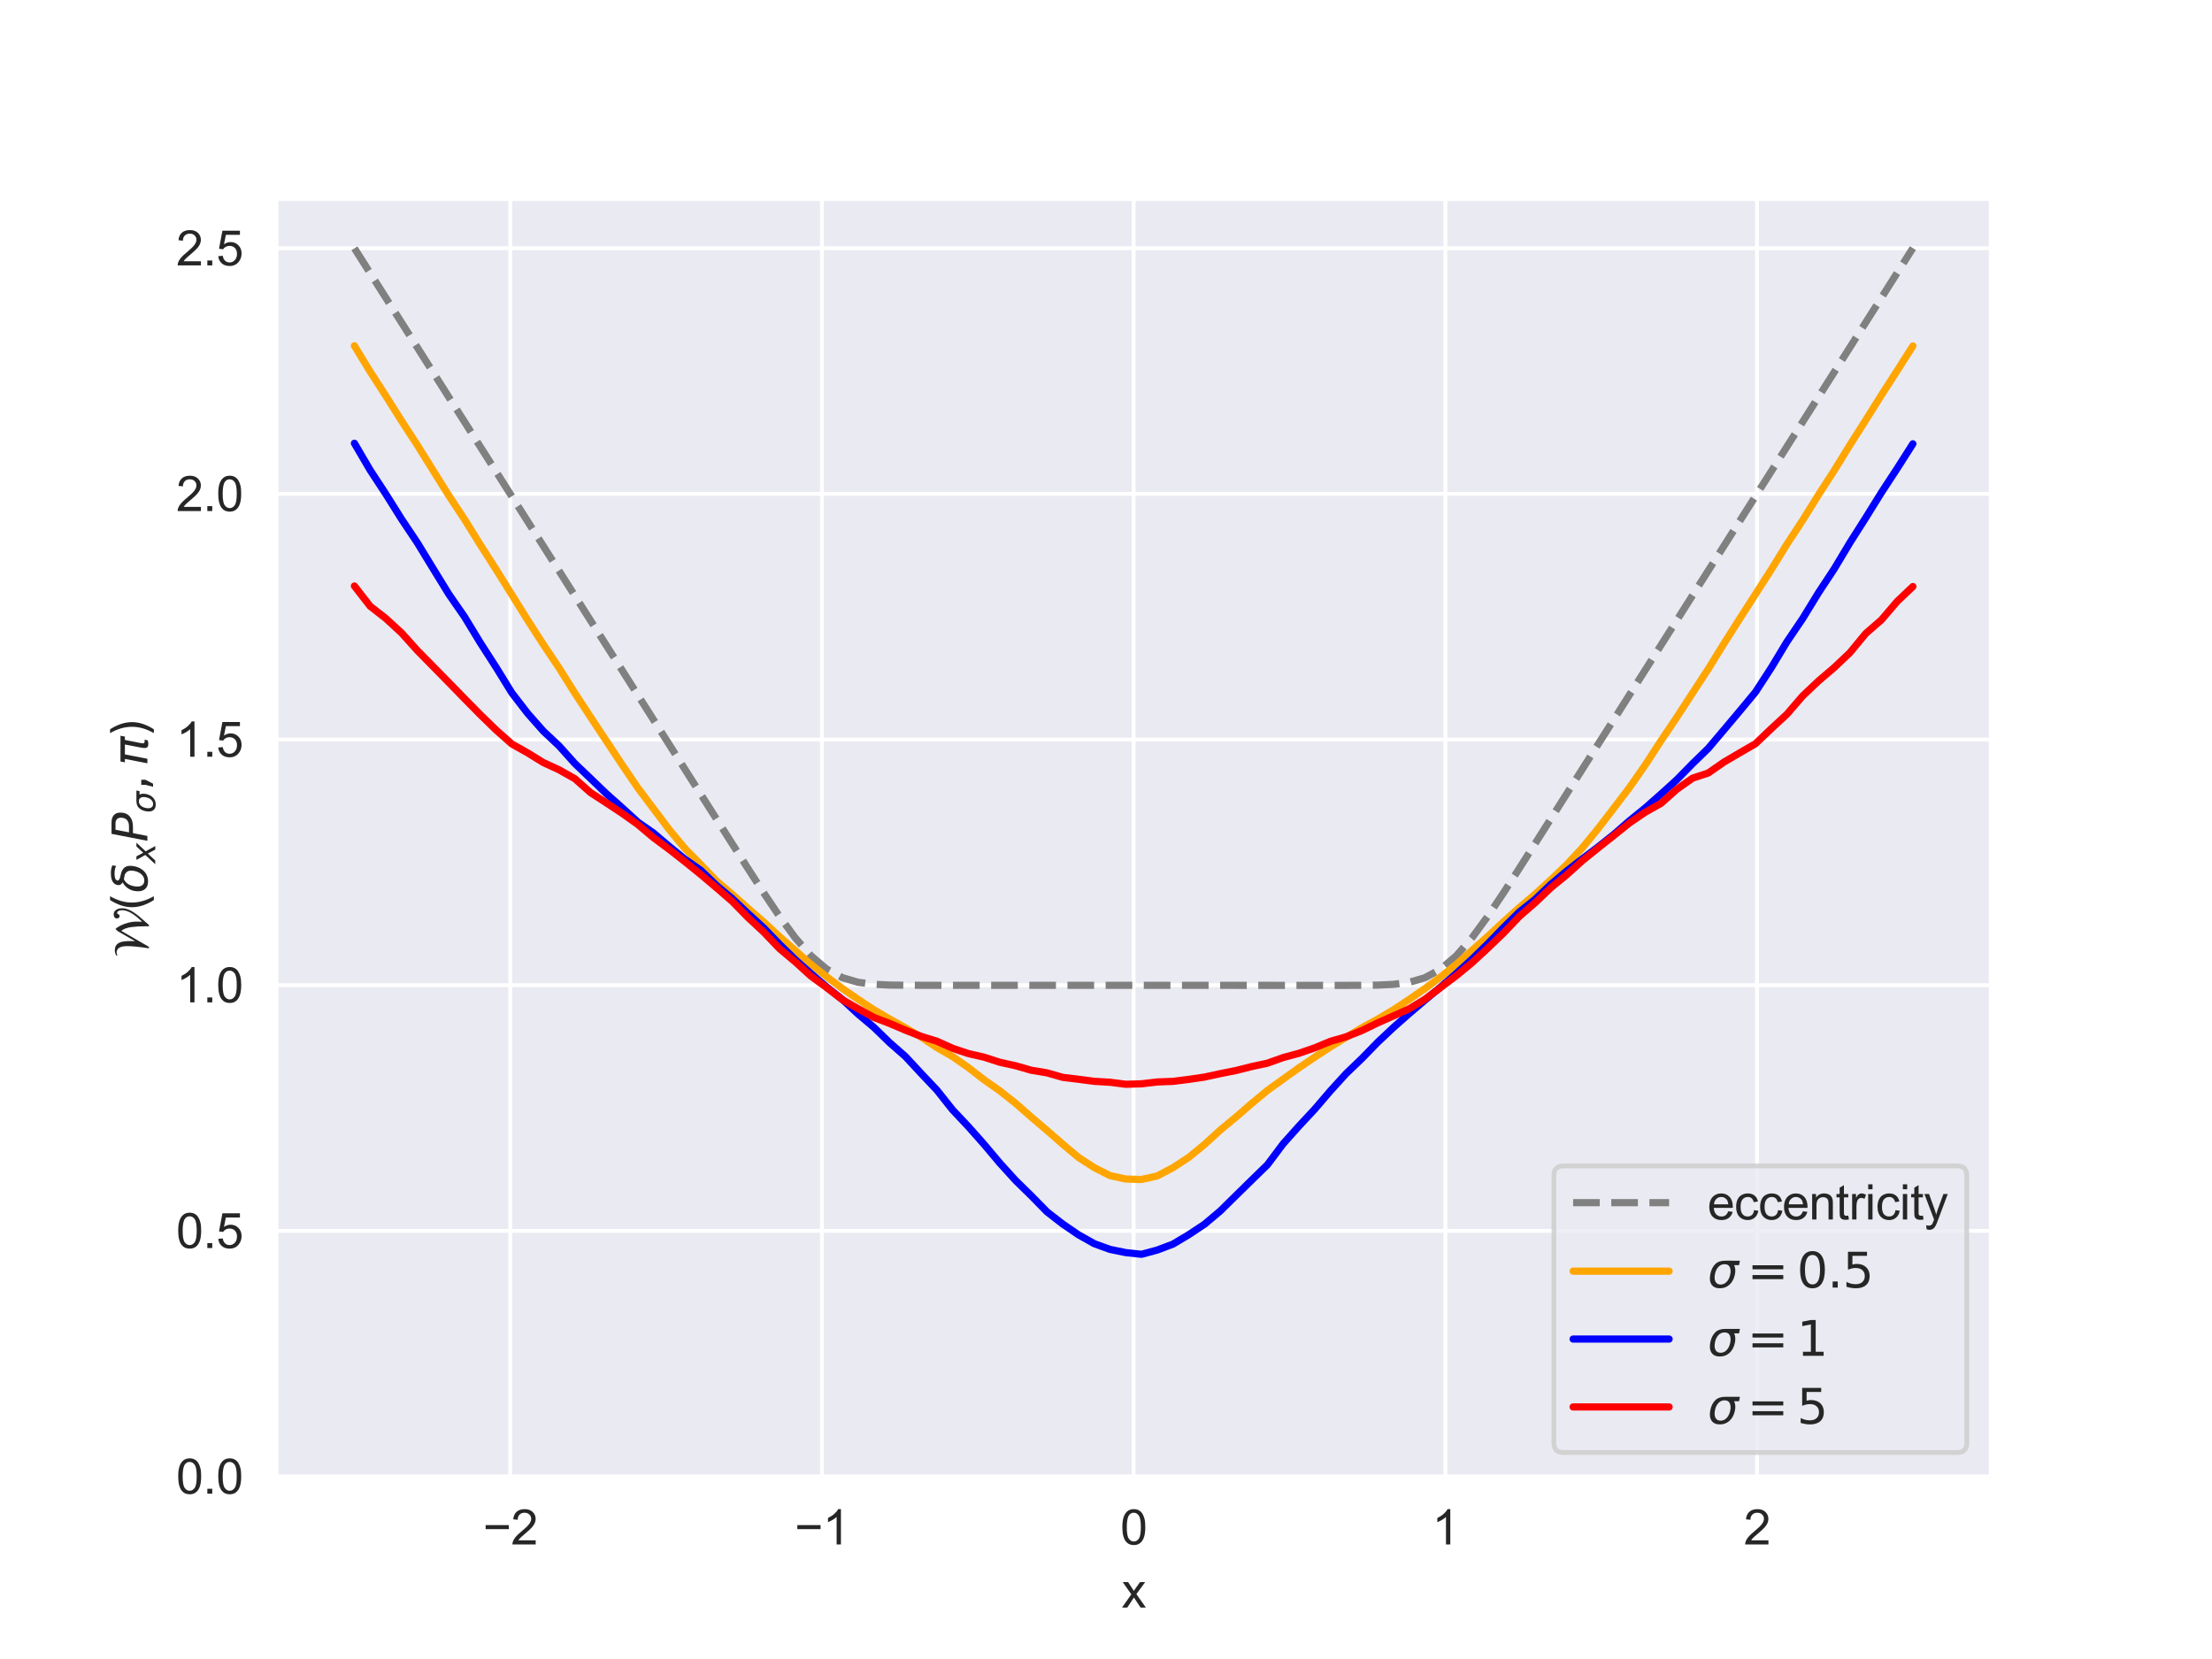 <?xml version="1.0" encoding="utf-8" standalone="no"?>
<!DOCTYPE svg PUBLIC "-//W3C//DTD SVG 1.1//EN"
  "http://www.w3.org/Graphics/SVG/1.1/DTD/svg11.dtd">
<svg xmlns:xlink="http://www.w3.org/1999/xlink" width="460.8pt" height="345.6pt" viewBox="0 0 460.8 345.6" xmlns="http://www.w3.org/2000/svg" version="1.1">
 <defs>
  <style type="text/css">*{stroke-linejoin: round; stroke-linecap: butt}</style>
 </defs>
 <g id="figure_1">
  <g id="patch_1">
   <path d="M 0 345.6 
L 460.8 345.6 
L 460.8 0 
L 0 0 
z
" style="fill: #ffffff"/>
  </g>
  <g id="axes_1">
   <g id="patch_2">
    <path d="M 57.6 307.584 
L 414.72 307.584 
L 414.72 41.472 
L 57.6 41.472 
z
" style="fill: #eaeaf2"/>
   </g>
   <g id="matplotlib.axis_1">
    <g id="xtick_1">
     <g id="line2d_1">
      <path d="M 106.298 307.584 
L 106.298 41.472 
" clip-path="url(#p0bc91fc647)" style="fill: none; stroke: #ffffff; stroke-width: 0.8; stroke-linecap: round"/>
     </g>
     <g id="text_1">
      <!-- −2 -->
      <g style="fill: #262626" transform="translate(100.597 321.742) scale(0.1 -0.1)">
       <defs>
        <path id="ArialMT-2212" d="M 3381 1997 
L 356 1997 
L 356 2522 
L 3381 2522 
L 3381 1997 
z
" transform="scale(0.016)"/>
        <path id="ArialMT-32" d="M 3222 541 
L 3222 0 
L 194 0 
Q 188 203 259 391 
Q 375 700 629 1000 
Q 884 1300 1366 1694 
Q 2113 2306 2375 2664 
Q 2638 3022 2638 3341 
Q 2638 3675 2398 3904 
Q 2159 4134 1775 4134 
Q 1369 4134 1125 3890 
Q 881 3647 878 3216 
L 300 3275 
Q 359 3922 746 4261 
Q 1134 4600 1788 4600 
Q 2447 4600 2831 4234 
Q 3216 3869 3216 3328 
Q 3216 3053 3103 2787 
Q 2991 2522 2730 2228 
Q 2469 1934 1863 1422 
Q 1356 997 1212 845 
Q 1069 694 975 541 
L 3222 541 
z
" transform="scale(0.016)"/>
       </defs>
       <use xlink:href="#ArialMT-2212"/>
       <use xlink:href="#ArialMT-32" transform="translate(58.398 0)"/>
      </g>
     </g>
    </g>
    <g id="xtick_2">
     <g id="line2d_2">
      <path d="M 171.229 307.584 
L 171.229 41.472 
" clip-path="url(#p0bc91fc647)" style="fill: none; stroke: #ffffff; stroke-width: 0.8; stroke-linecap: round"/>
     </g>
     <g id="text_2">
      <!-- −1 -->
      <g style="fill: #262626" transform="translate(165.528 321.742) scale(0.1 -0.1)">
       <defs>
        <path id="ArialMT-31" d="M 2384 0 
L 1822 0 
L 1822 3584 
Q 1619 3391 1289 3197 
Q 959 3003 697 2906 
L 697 3450 
Q 1169 3672 1522 3987 
Q 1875 4303 2022 4600 
L 2384 4600 
L 2384 0 
z
" transform="scale(0.016)"/>
       </defs>
       <use xlink:href="#ArialMT-2212"/>
       <use xlink:href="#ArialMT-31" transform="translate(58.398 0)"/>
      </g>
     </g>
    </g>
    <g id="xtick_3">
     <g id="line2d_3">
      <path d="M 236.16 307.584 
L 236.16 41.472 
" clip-path="url(#p0bc91fc647)" style="fill: none; stroke: #ffffff; stroke-width: 0.8; stroke-linecap: round"/>
     </g>
     <g id="text_3">
      <!-- 0 -->
      <g style="fill: #262626" transform="translate(233.38 321.742) scale(0.1 -0.1)">
       <defs>
        <path id="ArialMT-30" d="M 266 2259 
Q 266 3072 433 3567 
Q 600 4063 929 4331 
Q 1259 4600 1759 4600 
Q 2128 4600 2406 4451 
Q 2684 4303 2865 4023 
Q 3047 3744 3150 3342 
Q 3253 2941 3253 2259 
Q 3253 1453 3087 958 
Q 2922 463 2592 192 
Q 2263 -78 1759 -78 
Q 1097 -78 719 397 
Q 266 969 266 2259 
z
M 844 2259 
Q 844 1131 1108 757 
Q 1372 384 1759 384 
Q 2147 384 2411 759 
Q 2675 1134 2675 2259 
Q 2675 3391 2411 3762 
Q 2147 4134 1753 4134 
Q 1366 4134 1134 3806 
Q 844 3388 844 2259 
z
" transform="scale(0.016)"/>
       </defs>
       <use xlink:href="#ArialMT-30"/>
      </g>
     </g>
    </g>
    <g id="xtick_4">
     <g id="line2d_4">
      <path d="M 301.091 307.584 
L 301.091 41.472 
" clip-path="url(#p0bc91fc647)" style="fill: none; stroke: #ffffff; stroke-width: 0.8; stroke-linecap: round"/>
     </g>
     <g id="text_4">
      <!-- 1 -->
      <g style="fill: #262626" transform="translate(298.31 321.742) scale(0.1 -0.1)">
       <use xlink:href="#ArialMT-31"/>
      </g>
     </g>
    </g>
    <g id="xtick_5">
     <g id="line2d_5">
      <path d="M 366.022 307.584 
L 366.022 41.472 
" clip-path="url(#p0bc91fc647)" style="fill: none; stroke: #ffffff; stroke-width: 0.8; stroke-linecap: round"/>
     </g>
     <g id="text_5">
      <!-- 2 -->
      <g style="fill: #262626" transform="translate(363.241 321.742) scale(0.1 -0.1)">
       <use xlink:href="#ArialMT-32"/>
      </g>
     </g>
    </g>
    <g id="text_6">
     <!-- x -->
     <g style="fill: #262626" transform="translate(233.66 334.887) scale(0.1 -0.1)">
      <defs>
       <path id="ArialMT-78" d="M 47 0 
L 1259 1725 
L 138 3319 
L 841 3319 
L 1350 2541 
Q 1494 2319 1581 2169 
Q 1719 2375 1834 2534 
L 2394 3319 
L 3066 3319 
L 1919 1756 
L 3153 0 
L 2463 0 
L 1781 1031 
L 1600 1309 
L 728 0 
L 47 0 
z
" transform="scale(0.016)"/>
      </defs>
      <use xlink:href="#ArialMT-78"/>
     </g>
    </g>
   </g>
   <g id="matplotlib.axis_2">
    <g id="ytick_1">
     <g id="line2d_6">
      <path d="M 57.6 307.584 
L 414.72 307.584 
" clip-path="url(#p0bc91fc647)" style="fill: none; stroke: #ffffff; stroke-width: 0.8; stroke-linecap: round"/>
     </g>
     <g id="text_7">
      <!-- 0.0 -->
      <g style="fill: #262626" transform="translate(36.7 311.163) scale(0.1 -0.1)">
       <defs>
        <path id="ArialMT-2e" d="M 581 0 
L 581 641 
L 1222 641 
L 1222 0 
L 581 0 
z
" transform="scale(0.016)"/>
       </defs>
       <use xlink:href="#ArialMT-30"/>
       <use xlink:href="#ArialMT-2e" transform="translate(55.615 0)"/>
       <use xlink:href="#ArialMT-30" transform="translate(83.398 0)"/>
      </g>
     </g>
    </g>
    <g id="ytick_2">
     <g id="line2d_7">
      <path d="M 57.6 256.409 
L 414.72 256.409 
" clip-path="url(#p0bc91fc647)" style="fill: none; stroke: #ffffff; stroke-width: 0.8; stroke-linecap: round"/>
     </g>
     <g id="text_8">
      <!-- 0.5 -->
      <g style="fill: #262626" transform="translate(36.7 259.988) scale(0.1 -0.1)">
       <defs>
        <path id="ArialMT-35" d="M 266 1200 
L 856 1250 
Q 922 819 1161 601 
Q 1400 384 1738 384 
Q 2144 384 2425 690 
Q 2706 997 2706 1503 
Q 2706 1984 2436 2262 
Q 2166 2541 1728 2541 
Q 1456 2541 1237 2417 
Q 1019 2294 894 2097 
L 366 2166 
L 809 4519 
L 3088 4519 
L 3088 3981 
L 1259 3981 
L 1013 2750 
Q 1425 3038 1878 3038 
Q 2478 3038 2890 2622 
Q 3303 2206 3303 1553 
Q 3303 931 2941 478 
Q 2500 -78 1738 -78 
Q 1113 -78 717 272 
Q 322 622 266 1200 
z
" transform="scale(0.016)"/>
       </defs>
       <use xlink:href="#ArialMT-30"/>
       <use xlink:href="#ArialMT-2e" transform="translate(55.615 0)"/>
       <use xlink:href="#ArialMT-35" transform="translate(83.398 0)"/>
      </g>
     </g>
    </g>
    <g id="ytick_3">
     <g id="line2d_8">
      <path d="M 57.6 205.233 
L 414.72 205.233 
" clip-path="url(#p0bc91fc647)" style="fill: none; stroke: #ffffff; stroke-width: 0.8; stroke-linecap: round"/>
     </g>
     <g id="text_9">
      <!-- 1.0 -->
      <g style="fill: #262626" transform="translate(36.7 208.812) scale(0.1 -0.1)">
       <use xlink:href="#ArialMT-31"/>
       <use xlink:href="#ArialMT-2e" transform="translate(55.615 0)"/>
       <use xlink:href="#ArialMT-30" transform="translate(83.398 0)"/>
      </g>
     </g>
    </g>
    <g id="ytick_4">
     <g id="line2d_9">
      <path d="M 57.6 154.058 
L 414.72 154.058 
" clip-path="url(#p0bc91fc647)" style="fill: none; stroke: #ffffff; stroke-width: 0.8; stroke-linecap: round"/>
     </g>
     <g id="text_10">
      <!-- 1.5 -->
      <g style="fill: #262626" transform="translate(36.7 157.637) scale(0.1 -0.1)">
       <use xlink:href="#ArialMT-31"/>
       <use xlink:href="#ArialMT-2e" transform="translate(55.615 0)"/>
       <use xlink:href="#ArialMT-35" transform="translate(83.398 0)"/>
      </g>
     </g>
    </g>
    <g id="ytick_5">
     <g id="line2d_10">
      <path d="M 57.6 102.882 
L 414.72 102.882 
" clip-path="url(#p0bc91fc647)" style="fill: none; stroke: #ffffff; stroke-width: 0.8; stroke-linecap: round"/>
     </g>
     <g id="text_11">
      <!-- 2.0 -->
      <g style="fill: #262626" transform="translate(36.7 106.461) scale(0.1 -0.1)">
       <use xlink:href="#ArialMT-32"/>
       <use xlink:href="#ArialMT-2e" transform="translate(55.615 0)"/>
       <use xlink:href="#ArialMT-30" transform="translate(83.398 0)"/>
      </g>
     </g>
    </g>
    <g id="ytick_6">
     <g id="line2d_11">
      <path d="M 57.6 51.707 
L 414.72 51.707 
" clip-path="url(#p0bc91fc647)" style="fill: none; stroke: #ffffff; stroke-width: 0.8; stroke-linecap: round"/>
     </g>
     <g id="text_12">
      <!-- 2.5 -->
      <g style="fill: #262626" transform="translate(36.7 55.286) scale(0.1 -0.1)">
       <use xlink:href="#ArialMT-32"/>
       <use xlink:href="#ArialMT-2e" transform="translate(55.615 0)"/>
       <use xlink:href="#ArialMT-35" transform="translate(83.398 0)"/>
      </g>
     </g>
    </g>
    <g id="text_13">
     <!-- $\mathcal{W}(\delta_x P_{\sigma}, \pi)$ -->
     <g style="fill: #262626" transform="translate(30.712 199.428) rotate(-90) scale(0.1 -0.1)">
      <defs>
       <path id="STIXNonUnicode-Italic-e243" d="M 4634 736 
L 4672 717 
Q 4742 794 4931 1008 
Q 5120 1222 5248 1369 
Q 5376 1517 5545 1757 
Q 5715 1997 5837 2234 
Q 6131 2803 6131 3245 
Q 6131 3936 5741 3936 
Q 5696 3936 5661 3885 
Q 5626 3834 5606 3776 
Q 5587 3718 5529 3667 
Q 5472 3616 5382 3616 
Q 5229 3616 5145 3715 
Q 5062 3814 5062 3962 
Q 5062 4173 5209 4278 
Q 5357 4384 5594 4384 
Q 5965 4384 6176 4073 
Q 6387 3763 6387 3290 
Q 6387 2906 6236 2506 
Q 6086 2106 5814 1718 
Q 5542 1331 5289 1027 
Q 5037 723 4697 352 
Q 4358 -19 4211 -205 
L 4045 -205 
L 4045 230 
Q 4045 1306 3936 2099 
Q 3827 2893 3475 3373 
L 3430 3373 
L 1363 -205 
L 1171 -205 
Q 1459 1581 1459 2624 
Q 1459 4006 602 4006 
Q 448 4006 307 3891 
L 211 4013 
Q 486 4237 915 4237 
Q 1184 4237 1389 4157 
Q 1594 4077 1722 3923 
Q 1850 3770 1933 3590 
Q 2016 3411 2054 3155 
Q 2093 2899 2105 2684 
Q 2118 2470 2118 2182 
Q 2118 1920 2099 1658 
L 2138 1658 
L 3398 3846 
L 3686 4160 
Q 4077 3738 4365 2950 
Q 4653 2163 4653 1395 
Q 4653 966 4634 736 
z
" transform="scale(0.016)"/>
       <path id="DejaVuSans-28" d="M 1984 4856 
Q 1566 4138 1362 3434 
Q 1159 2731 1159 2009 
Q 1159 1288 1364 580 
Q 1569 -128 1984 -844 
L 1484 -844 
Q 1016 -109 783 600 
Q 550 1309 550 2009 
Q 550 2706 781 3412 
Q 1013 4119 1484 4856 
L 1984 4856 
z
" transform="scale(0.016)"/>
       <path id="DejaVuSans-Oblique-3b4" d="M 3472 4053 
Q 3197 4272 2450 4272 
Q 1659 4272 1588 3906 
Q 1531 3619 2328 3469 
Q 2953 3353 3253 3003 
Q 3616 2581 3447 1716 
Q 3284 888 2763 400 
Q 2238 -91 1488 -91 
Q 741 -91 406 400 
Q 72 888 241 1747 
Q 363 2384 891 2900 
Q 1097 3100 1353 3213 
Q 913 3459 1000 3900 
Q 1166 4750 2544 4750 
Q 3234 4750 3566 4531 
L 3472 4053 
z
M 1753 3056 
Q 1525 2966 1306 2738 
Q 969 2384 847 1747 
Q 722 1113 919 756 
Q 1119 397 1584 397 
Q 2044 397 2381 759 
Q 2722 1122 2838 1716 
Q 2956 2338 2731 2638 
Q 2491 2959 2103 2994 
Q 1906 3013 1753 3056 
z
" transform="scale(0.016)"/>
       <path id="DejaVuSans-Oblique-78" d="M 3841 3500 
L 2234 1784 
L 3219 0 
L 2559 0 
L 1819 1388 
L 531 0 
L -166 0 
L 1556 1844 
L 641 3500 
L 1300 3500 
L 1972 2234 
L 3144 3500 
L 3841 3500 
z
" transform="scale(0.016)"/>
       <path id="DejaVuSans-Oblique-50" d="M 1081 4666 
L 2541 4666 
Q 3178 4666 3512 4369 
Q 3847 4072 3847 3500 
Q 3847 2731 3353 2303 
Q 2859 1875 1966 1875 
L 1172 1875 
L 806 0 
L 172 0 
L 1081 4666 
z
M 1613 4147 
L 1275 2394 
L 2069 2394 
Q 2606 2394 2893 2669 
Q 3181 2944 3181 3456 
Q 3181 3784 2986 3965 
Q 2791 4147 2438 4147 
L 1613 4147 
z
" transform="scale(0.016)"/>
       <path id="DejaVuSans-Oblique-3c3" d="M 2219 3044 
Q 1744 3044 1422 2700 
Q 1081 2341 969 1747 
Q 844 1119 1044 756 
Q 1241 397 1706 397 
Q 2166 397 2503 759 
Q 2844 1122 2966 1747 
Q 3075 2319 2881 2700 
Q 2700 3044 2219 3044 
z
M 2309 3503 
L 4219 3500 
L 4106 2925 
L 3463 2925 
Q 3706 2438 3575 1747 
Q 3406 888 2884 400 
Q 2359 -91 1609 -91 
Q 856 -91 525 400 
Q 194 888 363 1747 
Q 528 2609 1050 3097 
Q 1484 3503 2309 3503 
z
" transform="scale(0.016)"/>
       <path id="DejaVuSans-2c" d="M 750 794 
L 1409 794 
L 1409 256 
L 897 -744 
L 494 -744 
L 750 256 
L 750 794 
z
" transform="scale(0.016)"/>
       <path id="DejaVuSans-Oblique-3c0" d="M 584 3500 
L 3938 3500 
L 3825 2925 
L 3384 2925 
L 2966 775 
Q 2922 550 2981 450 
Q 3038 353 3209 353 
Q 3256 353 3325 363 
Q 3397 369 3419 372 
L 3338 -44 
Q 3222 -84 3103 -103 
Q 2981 -122 2866 -122 
Q 2491 -122 2388 81 
Q 2284 288 2391 838 
L 2797 2925 
L 1506 2925 
L 938 0 
L 350 0 
L 919 2925 
L 472 2925 
L 584 3500 
z
" transform="scale(0.016)"/>
       <path id="DejaVuSans-29" d="M 513 4856 
L 1013 4856 
Q 1481 4119 1714 3412 
Q 1947 2706 1947 2009 
Q 1947 1309 1714 600 
Q 1481 -109 1013 -844 
L 513 -844 
Q 928 -128 1133 580 
Q 1338 1288 1338 2009 
Q 1338 2731 1133 3434 
Q 928 4138 513 4856 
z
" transform="scale(0.016)"/>
      </defs>
      <use xlink:href="#STIXNonUnicode-Italic-e243" transform="translate(0 0.125)"/>
      <use xlink:href="#DejaVuSans-28" transform="translate(95.6 0.125)"/>
      <use xlink:href="#DejaVuSans-Oblique-3b4" transform="translate(134.614 0.125)"/>
      <use xlink:href="#DejaVuSans-Oblique-78" transform="translate(195.795 -16.281) scale(0.7)"/>
      <use xlink:href="#DejaVuSans-Oblique-50" transform="translate(239.955 0.125)"/>
      <use xlink:href="#DejaVuSans-Oblique-3c3" transform="translate(300.258 -16.281) scale(0.7)"/>
      <use xlink:href="#DejaVuSans-2c" transform="translate(347.358 0.125)"/>
      <use xlink:href="#DejaVuSans-Oblique-3c0" transform="translate(398.627 0.125)"/>
      <use xlink:href="#DejaVuSans-29" transform="translate(458.832 0.125)"/>
     </g>
    </g>
   </g>
   <g id="line2d_12">
    <path d="M 73.833 51.726 
L 77.112 56.896 
L 80.391 62.065 
L 83.671 67.234 
L 86.95 72.403 
L 90.229 77.573 
L 93.509 82.742 
L 96.788 87.911 
L 100.067 93.08 
L 103.347 98.249 
L 106.626 103.419 
L 109.905 108.588 
L 113.185 113.757 
L 116.464 118.926 
L 119.743 124.096 
L 123.023 129.265 
L 126.302 134.434 
L 129.581 139.603 
L 132.861 144.773 
L 136.14 149.942 
L 139.419 155.111 
L 142.699 160.28 
L 145.978 165.449 
L 149.258 170.618 
L 152.537 175.782 
L 155.816 180.926 
L 159.096 186.002 
L 162.375 190.888 
L 165.654 195.355 
L 168.934 199.104 
L 172.213 201.889 
L 175.492 203.669 
L 178.772 204.631 
L 182.051 205.051 
L 185.33 205.204 
L 188.61 205.244 
L 191.889 205.254 
L 195.168 205.256 
L 198.448 205.257 
L 201.727 205.257 
L 205.006 205.258 
L 208.286 205.258 
L 211.565 205.258 
L 214.844 205.259 
L 218.124 205.259 
L 221.403 205.26 
L 224.682 205.26 
L 227.962 205.261 
L 231.241 205.261 
L 234.52 205.261 
L 237.8 205.262 
L 241.079 205.262 
L 244.358 205.263 
L 247.638 205.263 
L 250.917 205.263 
L 254.196 205.264 
L 257.476 205.264 
L 260.755 205.265 
L 264.034 205.265 
L 267.314 205.266 
L 270.593 205.266 
L 273.872 205.266 
L 277.152 205.267 
L 280.431 205.266 
L 283.71 205.257 
L 286.99 205.213 
L 290.269 205.061 
L 293.548 204.64 
L 296.828 203.684 
L 300.107 201.897 
L 303.386 199.097 
L 306.666 195.335 
L 309.945 190.861 
L 313.224 185.969 
L 316.504 180.891 
L 319.783 175.744 
L 323.062 170.579 
L 326.342 165.411 
L 329.621 160.242 
L 332.9 155.072 
L 336.18 149.903 
L 339.459 144.734 
L 342.739 139.565 
L 346.018 134.395 
L 349.297 129.226 
L 352.577 124.057 
L 355.856 118.888 
L 359.135 113.719 
L 362.415 108.549 
L 365.694 103.38 
L 368.973 98.211 
L 372.253 93.042 
L 375.532 87.872 
L 378.811 82.703 
L 382.091 77.534 
L 385.37 72.365 
L 388.649 67.195 
L 391.929 62.026 
L 395.208 56.857 
L 398.487 51.688 
" clip-path="url(#p0bc91fc647)" style="fill: none; stroke-dasharray: 5.55,2.4; stroke-dashoffset: 0; stroke: #808080; stroke-width: 1.5"/>
   </g>
   <g id="line2d_13">
    <path d="M 73.833 72.034 
L 77.112 77.415 
L 80.391 82.503 
L 83.671 87.705 
L 86.95 92.742 
L 90.229 98.013 
L 93.509 103.265 
L 96.788 108.22 
L 100.067 113.5 
L 103.347 118.636 
L 106.626 123.892 
L 109.905 129.163 
L 113.185 134.248 
L 116.464 139.144 
L 119.743 144.372 
L 123.023 149.374 
L 126.302 154.334 
L 129.581 159.286 
L 132.861 164.109 
L 136.14 168.479 
L 139.419 172.823 
L 142.699 176.772 
L 145.978 180.109 
L 149.258 183.514 
L 152.537 186.305 
L 155.816 189.224 
L 159.096 192.063 
L 162.375 195.109 
L 165.654 197.999 
L 168.934 200.905 
L 172.213 203.49 
L 175.492 205.94 
L 178.772 208.193 
L 182.051 210.363 
L 185.33 212.273 
L 188.61 214.111 
L 191.889 216.046 
L 195.168 218.225 
L 198.448 220.111 
L 201.727 222.4 
L 205.006 224.939 
L 208.286 227.246 
L 211.565 229.831 
L 214.844 232.712 
L 218.124 235.504 
L 221.403 238.366 
L 224.682 241.124 
L 227.962 243.24 
L 231.241 244.9 
L 234.52 245.617 
L 237.8 245.709 
L 241.079 244.97 
L 244.358 243.24 
L 247.638 241.1 
L 250.917 238.412 
L 254.196 235.421 
L 257.476 232.706 
L 260.755 229.868 
L 264.034 227.149 
L 267.314 224.792 
L 270.593 222.443 
L 273.872 220.233 
L 277.152 218.092 
L 280.431 216.073 
L 283.71 214.099 
L 286.99 212.303 
L 290.269 210.366 
L 293.548 208.206 
L 296.828 205.942 
L 300.107 203.517 
L 303.386 200.881 
L 306.666 197.968 
L 309.945 195.063 
L 313.224 192.004 
L 316.504 189.07 
L 319.783 186.278 
L 323.062 183.282 
L 326.342 180.142 
L 329.621 176.63 
L 332.9 172.627 
L 336.18 168.367 
L 339.459 164.045 
L 342.739 159.348 
L 346.018 154.304 
L 349.297 149.436 
L 352.577 144.388 
L 355.856 139.368 
L 359.135 134.06 
L 362.415 128.895 
L 365.694 123.787 
L 368.973 118.677 
L 372.253 113.368 
L 375.532 108.371 
L 378.811 103.103 
L 382.091 98.027 
L 385.37 92.709 
L 388.649 87.545 
L 391.929 82.32 
L 395.208 77.228 
L 398.487 72.071 
" clip-path="url(#p0bc91fc647)" style="fill: none; stroke: #ffa500; stroke-width: 1.5; stroke-linecap: round"/>
   </g>
   <g id="line2d_14">
    <path d="M 73.833 92.343 
L 77.112 97.938 
L 80.391 102.944 
L 83.671 108.175 
L 86.95 113.08 
L 90.229 118.454 
L 93.509 123.789 
L 96.788 128.528 
L 100.067 133.918 
L 103.347 139.02 
L 106.626 144.336 
L 109.905 148.586 
L 113.185 152.303 
L 116.464 155.387 
L 119.743 159.044 
L 123.023 162.173 
L 126.302 165.329 
L 129.581 168.247 
L 132.861 171.246 
L 136.14 173.538 
L 139.419 176.324 
L 142.699 178.991 
L 145.978 181.29 
L 149.258 184.451 
L 152.537 187.187 
L 155.816 190.292 
L 159.096 193.299 
L 162.375 196.693 
L 165.654 199.893 
L 168.934 202.813 
L 172.213 205.614 
L 175.492 208.221 
L 178.772 211.259 
L 182.051 214.024 
L 185.33 217.205 
L 188.61 220.085 
L 191.889 223.616 
L 195.168 227.081 
L 198.448 231.213 
L 201.727 234.694 
L 205.006 238.395 
L 208.286 242.292 
L 211.565 245.905 
L 214.844 249.115 
L 218.124 252.458 
L 221.403 255.001 
L 224.682 257.238 
L 227.962 259.083 
L 231.241 260.275 
L 234.52 260.941 
L 237.8 261.292 
L 241.079 260.407 
L 244.358 259.166 
L 247.638 257.21 
L 250.917 255.032 
L 254.196 252.276 
L 257.476 249.046 
L 260.755 245.829 
L 264.034 242.634 
L 267.314 238.258 
L 270.593 234.591 
L 273.872 231.072 
L 277.152 227.244 
L 280.431 223.641 
L 283.71 220.499 
L 286.99 217.131 
L 290.269 214.048 
L 293.548 211.158 
L 296.828 208.359 
L 300.107 205.62 
L 303.386 202.767 
L 306.666 199.795 
L 309.945 196.591 
L 313.224 193.222 
L 316.504 189.977 
L 319.783 187.364 
L 323.062 184.235 
L 326.342 181.467 
L 329.621 178.914 
L 332.9 176.447 
L 336.18 173.834 
L 339.459 170.973 
L 342.739 168.313 
L 346.018 165.417 
L 349.297 162.446 
L 352.577 159.097 
L 355.856 155.902 
L 359.135 152.032 
L 362.415 148.133 
L 365.694 144.177 
L 368.973 139.132 
L 372.253 133.695 
L 375.532 128.852 
L 378.811 123.499 
L 382.091 118.522 
L 385.37 113.056 
L 388.649 107.896 
L 391.929 102.614 
L 395.208 97.603 
L 398.487 92.456 
" clip-path="url(#p0bc91fc647)" style="fill: none; stroke: #0000ff; stroke-width: 1.5; stroke-linecap: round"/>
   </g>
   <g id="line2d_15">
    <path d="M 73.833 122.076 
L 77.112 126.288 
L 80.391 128.845 
L 83.671 131.867 
L 86.95 135.519 
L 90.229 138.852 
L 93.509 142.191 
L 96.788 145.559 
L 100.067 148.888 
L 103.347 152.075 
L 106.626 154.985 
L 109.905 156.831 
L 113.185 158.855 
L 116.464 160.368 
L 119.743 162.212 
L 123.023 165.116 
L 126.302 167.251 
L 129.581 169.412 
L 132.861 171.746 
L 136.14 174.504 
L 139.419 176.944 
L 142.699 179.515 
L 145.978 182.163 
L 149.258 184.939 
L 152.537 187.771 
L 155.816 191.126 
L 159.096 194.171 
L 162.375 197.605 
L 165.654 200.358 
L 168.934 203.343 
L 172.213 205.744 
L 175.492 208.267 
L 178.772 210.147 
L 182.051 211.957 
L 185.33 213.206 
L 188.61 214.604 
L 191.889 215.893 
L 195.168 216.902 
L 198.448 218.38 
L 201.727 219.48 
L 205.006 220.227 
L 208.286 221.291 
L 211.565 222.011 
L 214.844 222.955 
L 218.124 223.496 
L 221.403 224.436 
L 224.682 224.832 
L 227.962 225.264 
L 231.241 225.455 
L 234.52 225.872 
L 237.8 225.777 
L 241.079 225.393 
L 244.358 225.269 
L 247.638 224.856 
L 250.917 224.375 
L 254.196 223.662 
L 257.476 223.008 
L 260.755 222.185 
L 264.034 221.478 
L 267.314 220.306 
L 270.593 219.419 
L 273.872 218.288 
L 277.152 216.929 
L 280.431 215.984 
L 283.71 214.679 
L 286.99 213.093 
L 290.269 211.636 
L 293.548 210.163 
L 296.828 208.178 
L 300.107 205.716 
L 303.386 203.244 
L 306.666 200.543 
L 309.945 197.506 
L 313.224 194.36 
L 316.504 190.907 
L 319.783 188.065 
L 323.062 184.94 
L 326.342 182.257 
L 329.621 179.301 
L 332.9 176.657 
L 336.18 174.055 
L 339.459 171.424 
L 342.739 169.194 
L 346.018 167.356 
L 349.297 164.435 
L 352.577 162.114 
L 355.856 161.037 
L 359.135 158.758 
L 362.415 156.83 
L 365.694 154.935 
L 368.973 151.813 
L 372.253 148.779 
L 375.532 144.973 
L 378.811 141.872 
L 382.091 139.074 
L 385.37 135.969 
L 388.649 131.991 
L 391.929 129.132 
L 395.208 125.301 
L 398.487 122.188 
" clip-path="url(#p0bc91fc647)" style="fill: none; stroke: #ff0000; stroke-width: 1.5; stroke-linecap: round"/>
   </g>
   <g id="patch_3">
    <path d="M 57.6 307.584 
L 57.6 41.472 
" style="fill: none; stroke: #ffffff; stroke-width: 0.8; stroke-linejoin: miter; stroke-linecap: square"/>
   </g>
   <g id="patch_4">
    <path d="M 414.72 307.584 
L 414.72 41.472 
" style="fill: none; stroke: #ffffff; stroke-width: 0.8; stroke-linejoin: miter; stroke-linecap: square"/>
   </g>
   <g id="patch_5">
    <path d="M 57.6 307.584 
L 414.72 307.584 
" style="fill: none; stroke: #ffffff; stroke-width: 0.8; stroke-linejoin: miter; stroke-linecap: square"/>
   </g>
   <g id="patch_6">
    <path d="M 57.6 41.472 
L 414.72 41.472 
" style="fill: none; stroke: #ffffff; stroke-width: 0.8; stroke-linejoin: miter; stroke-linecap: square"/>
   </g>
   <g id="legend_1">
    <g id="patch_7">
     <path d="M 325.707 302.584 
L 407.72 302.584 
Q 409.72 302.584 409.72 300.584 
L 409.72 244.886 
Q 409.72 242.886 407.72 242.886 
L 325.707 242.886 
Q 323.707 242.886 323.707 244.886 
L 323.707 300.584 
Q 323.707 302.584 325.707 302.584 
z
" style="fill: #eaeaf2; opacity: 0.8; stroke: #cccccc; stroke-linejoin: miter"/>
    </g>
    <g id="line2d_16">
     <path d="M 327.707 250.543 
L 337.707 250.543 
L 347.707 250.543 
" style="fill: none; stroke-dasharray: 5.55,2.4; stroke-dashoffset: 0; stroke: #808080; stroke-width: 1.5"/>
    </g>
    <g id="text_14">
     <!-- eccentricity -->
     <g style="fill: #262626" transform="translate(355.707 254.043) scale(0.1 -0.1)">
      <defs>
       <path id="ArialMT-65" d="M 2694 1069 
L 3275 997 
Q 3138 488 2766 206 
Q 2394 -75 1816 -75 
Q 1088 -75 661 373 
Q 234 822 234 1631 
Q 234 2469 665 2931 
Q 1097 3394 1784 3394 
Q 2450 3394 2872 2941 
Q 3294 2488 3294 1666 
Q 3294 1616 3291 1516 
L 816 1516 
Q 847 969 1125 678 
Q 1403 388 1819 388 
Q 2128 388 2347 550 
Q 2566 713 2694 1069 
z
M 847 1978 
L 2700 1978 
Q 2663 2397 2488 2606 
Q 2219 2931 1791 2931 
Q 1403 2931 1139 2672 
Q 875 2413 847 1978 
z
" transform="scale(0.016)"/>
       <path id="ArialMT-63" d="M 2588 1216 
L 3141 1144 
Q 3050 572 2676 248 
Q 2303 -75 1759 -75 
Q 1078 -75 664 370 
Q 250 816 250 1647 
Q 250 2184 428 2587 
Q 606 2991 970 3192 
Q 1334 3394 1763 3394 
Q 2303 3394 2647 3120 
Q 2991 2847 3088 2344 
L 2541 2259 
Q 2463 2594 2264 2762 
Q 2066 2931 1784 2931 
Q 1359 2931 1093 2626 
Q 828 2322 828 1663 
Q 828 994 1084 691 
Q 1341 388 1753 388 
Q 2084 388 2306 591 
Q 2528 794 2588 1216 
z
" transform="scale(0.016)"/>
       <path id="ArialMT-6e" d="M 422 0 
L 422 3319 
L 928 3319 
L 928 2847 
Q 1294 3394 1984 3394 
Q 2284 3394 2536 3286 
Q 2788 3178 2913 3003 
Q 3038 2828 3088 2588 
Q 3119 2431 3119 2041 
L 3119 0 
L 2556 0 
L 2556 2019 
Q 2556 2363 2490 2533 
Q 2425 2703 2258 2804 
Q 2091 2906 1866 2906 
Q 1506 2906 1245 2678 
Q 984 2450 984 1813 
L 984 0 
L 422 0 
z
" transform="scale(0.016)"/>
       <path id="ArialMT-74" d="M 1650 503 
L 1731 6 
Q 1494 -44 1306 -44 
Q 1000 -44 831 53 
Q 663 150 594 308 
Q 525 466 525 972 
L 525 2881 
L 113 2881 
L 113 3319 
L 525 3319 
L 525 4141 
L 1084 4478 
L 1084 3319 
L 1650 3319 
L 1650 2881 
L 1084 2881 
L 1084 941 
Q 1084 700 1114 631 
Q 1144 563 1211 522 
Q 1278 481 1403 481 
Q 1497 481 1650 503 
z
" transform="scale(0.016)"/>
       <path id="ArialMT-72" d="M 416 0 
L 416 3319 
L 922 3319 
L 922 2816 
Q 1116 3169 1280 3281 
Q 1444 3394 1641 3394 
Q 1925 3394 2219 3213 
L 2025 2691 
Q 1819 2813 1613 2813 
Q 1428 2813 1281 2702 
Q 1134 2591 1072 2394 
Q 978 2094 978 1738 
L 978 0 
L 416 0 
z
" transform="scale(0.016)"/>
       <path id="ArialMT-69" d="M 425 3934 
L 425 4581 
L 988 4581 
L 988 3934 
L 425 3934 
z
M 425 0 
L 425 3319 
L 988 3319 
L 988 0 
L 425 0 
z
" transform="scale(0.016)"/>
       <path id="ArialMT-79" d="M 397 -1278 
L 334 -750 
Q 519 -800 656 -800 
Q 844 -800 956 -737 
Q 1069 -675 1141 -563 
Q 1194 -478 1313 -144 
Q 1328 -97 1363 -6 
L 103 3319 
L 709 3319 
L 1400 1397 
Q 1534 1031 1641 628 
Q 1738 1016 1872 1384 
L 2581 3319 
L 3144 3319 
L 1881 -56 
Q 1678 -603 1566 -809 
Q 1416 -1088 1222 -1217 
Q 1028 -1347 759 -1347 
Q 597 -1347 397 -1278 
z
" transform="scale(0.016)"/>
      </defs>
      <use xlink:href="#ArialMT-65"/>
      <use xlink:href="#ArialMT-63" transform="translate(55.615 0)"/>
      <use xlink:href="#ArialMT-63" transform="translate(105.615 0)"/>
      <use xlink:href="#ArialMT-65" transform="translate(155.615 0)"/>
      <use xlink:href="#ArialMT-6e" transform="translate(211.23 0)"/>
      <use xlink:href="#ArialMT-74" transform="translate(266.846 0)"/>
      <use xlink:href="#ArialMT-72" transform="translate(294.629 0)"/>
      <use xlink:href="#ArialMT-69" transform="translate(327.93 0)"/>
      <use xlink:href="#ArialMT-63" transform="translate(350.146 0)"/>
      <use xlink:href="#ArialMT-69" transform="translate(400.146 0)"/>
      <use xlink:href="#ArialMT-74" transform="translate(422.363 0)"/>
      <use xlink:href="#ArialMT-79" transform="translate(450.146 0)"/>
     </g>
    </g>
    <g id="line2d_17">
     <path d="M 327.707 264.806 
L 337.707 264.806 
L 347.707 264.806 
" style="fill: none; stroke: #ffa500; stroke-width: 1.5; stroke-linecap: round"/>
    </g>
    <g id="text_15">
     <!-- $\sigma = 0.5$ -->
     <g style="fill: #262626" transform="translate(355.707 268.306) scale(0.1 -0.1)">
      <defs>
       <path id="DejaVuSans-3d" d="M 678 2906 
L 4684 2906 
L 4684 2381 
L 678 2381 
L 678 2906 
z
M 678 1631 
L 4684 1631 
L 4684 1100 
L 678 1100 
L 678 1631 
z
" transform="scale(0.016)"/>
       <path id="DejaVuSans-30" d="M 2034 4250 
Q 1547 4250 1301 3770 
Q 1056 3291 1056 2328 
Q 1056 1369 1301 889 
Q 1547 409 2034 409 
Q 2525 409 2770 889 
Q 3016 1369 3016 2328 
Q 3016 3291 2770 3770 
Q 2525 4250 2034 4250 
z
M 2034 4750 
Q 2819 4750 3233 4129 
Q 3647 3509 3647 2328 
Q 3647 1150 3233 529 
Q 2819 -91 2034 -91 
Q 1250 -91 836 529 
Q 422 1150 422 2328 
Q 422 3509 836 4129 
Q 1250 4750 2034 4750 
z
" transform="scale(0.016)"/>
       <path id="DejaVuSans-2e" d="M 684 794 
L 1344 794 
L 1344 0 
L 684 0 
L 684 794 
z
" transform="scale(0.016)"/>
       <path id="DejaVuSans-35" d="M 691 4666 
L 3169 4666 
L 3169 4134 
L 1269 4134 
L 1269 2991 
Q 1406 3038 1543 3061 
Q 1681 3084 1819 3084 
Q 2600 3084 3056 2656 
Q 3513 2228 3513 1497 
Q 3513 744 3044 326 
Q 2575 -91 1722 -91 
Q 1428 -91 1123 -41 
Q 819 9 494 109 
L 494 744 
Q 775 591 1075 516 
Q 1375 441 1709 441 
Q 2250 441 2565 725 
Q 2881 1009 2881 1497 
Q 2881 1984 2565 2268 
Q 2250 2553 1709 2553 
Q 1456 2553 1204 2497 
Q 953 2441 691 2322 
L 691 4666 
z
" transform="scale(0.016)"/>
      </defs>
      <use xlink:href="#DejaVuSans-Oblique-3c3" transform="translate(0 0.781)"/>
      <use xlink:href="#DejaVuSans-3d" transform="translate(82.861 0.781)"/>
      <use xlink:href="#DejaVuSans-30" transform="translate(186.133 0.781)"/>
      <use xlink:href="#DejaVuSans-2e" transform="translate(249.756 0.781)"/>
      <use xlink:href="#DejaVuSans-35" transform="translate(281.543 0.781)"/>
     </g>
    </g>
    <g id="line2d_18">
     <path d="M 327.707 278.951 
L 337.707 278.951 
L 347.707 278.951 
" style="fill: none; stroke: #0000ff; stroke-width: 1.5; stroke-linecap: round"/>
    </g>
    <g id="text_16">
     <!-- $\sigma = 1$ -->
     <g style="fill: #262626" transform="translate(355.707 282.451) scale(0.1 -0.1)">
      <defs>
       <path id="DejaVuSans-31" d="M 794 531 
L 1825 531 
L 1825 4091 
L 703 3866 
L 703 4441 
L 1819 4666 
L 2450 4666 
L 2450 531 
L 3481 531 
L 3481 0 
L 794 0 
L 794 531 
z
" transform="scale(0.016)"/>
      </defs>
      <use xlink:href="#DejaVuSans-Oblique-3c3" transform="translate(0 0.094)"/>
      <use xlink:href="#DejaVuSans-3d" transform="translate(82.861 0.094)"/>
      <use xlink:href="#DejaVuSans-31" transform="translate(186.133 0.094)"/>
     </g>
    </g>
    <g id="line2d_19">
     <path d="M 327.707 293.096 
L 337.707 293.096 
L 347.707 293.096 
" style="fill: none; stroke: #ff0000; stroke-width: 1.5; stroke-linecap: round"/>
    </g>
    <g id="text_17">
     <!-- $\sigma = 5$ -->
     <g style="fill: #262626" transform="translate(355.707 296.596) scale(0.1 -0.1)">
      <use xlink:href="#DejaVuSans-Oblique-3c3" transform="translate(0 0.094)"/>
      <use xlink:href="#DejaVuSans-3d" transform="translate(82.861 0.094)"/>
      <use xlink:href="#DejaVuSans-35" transform="translate(186.133 0.094)"/>
     </g>
    </g>
   </g>
  </g>
 </g>
 <defs>
  <clipPath id="p0bc91fc647">
   <rect x="57.6" y="41.472" width="357.12" height="266.112"/>
  </clipPath>
 </defs>
</svg>
